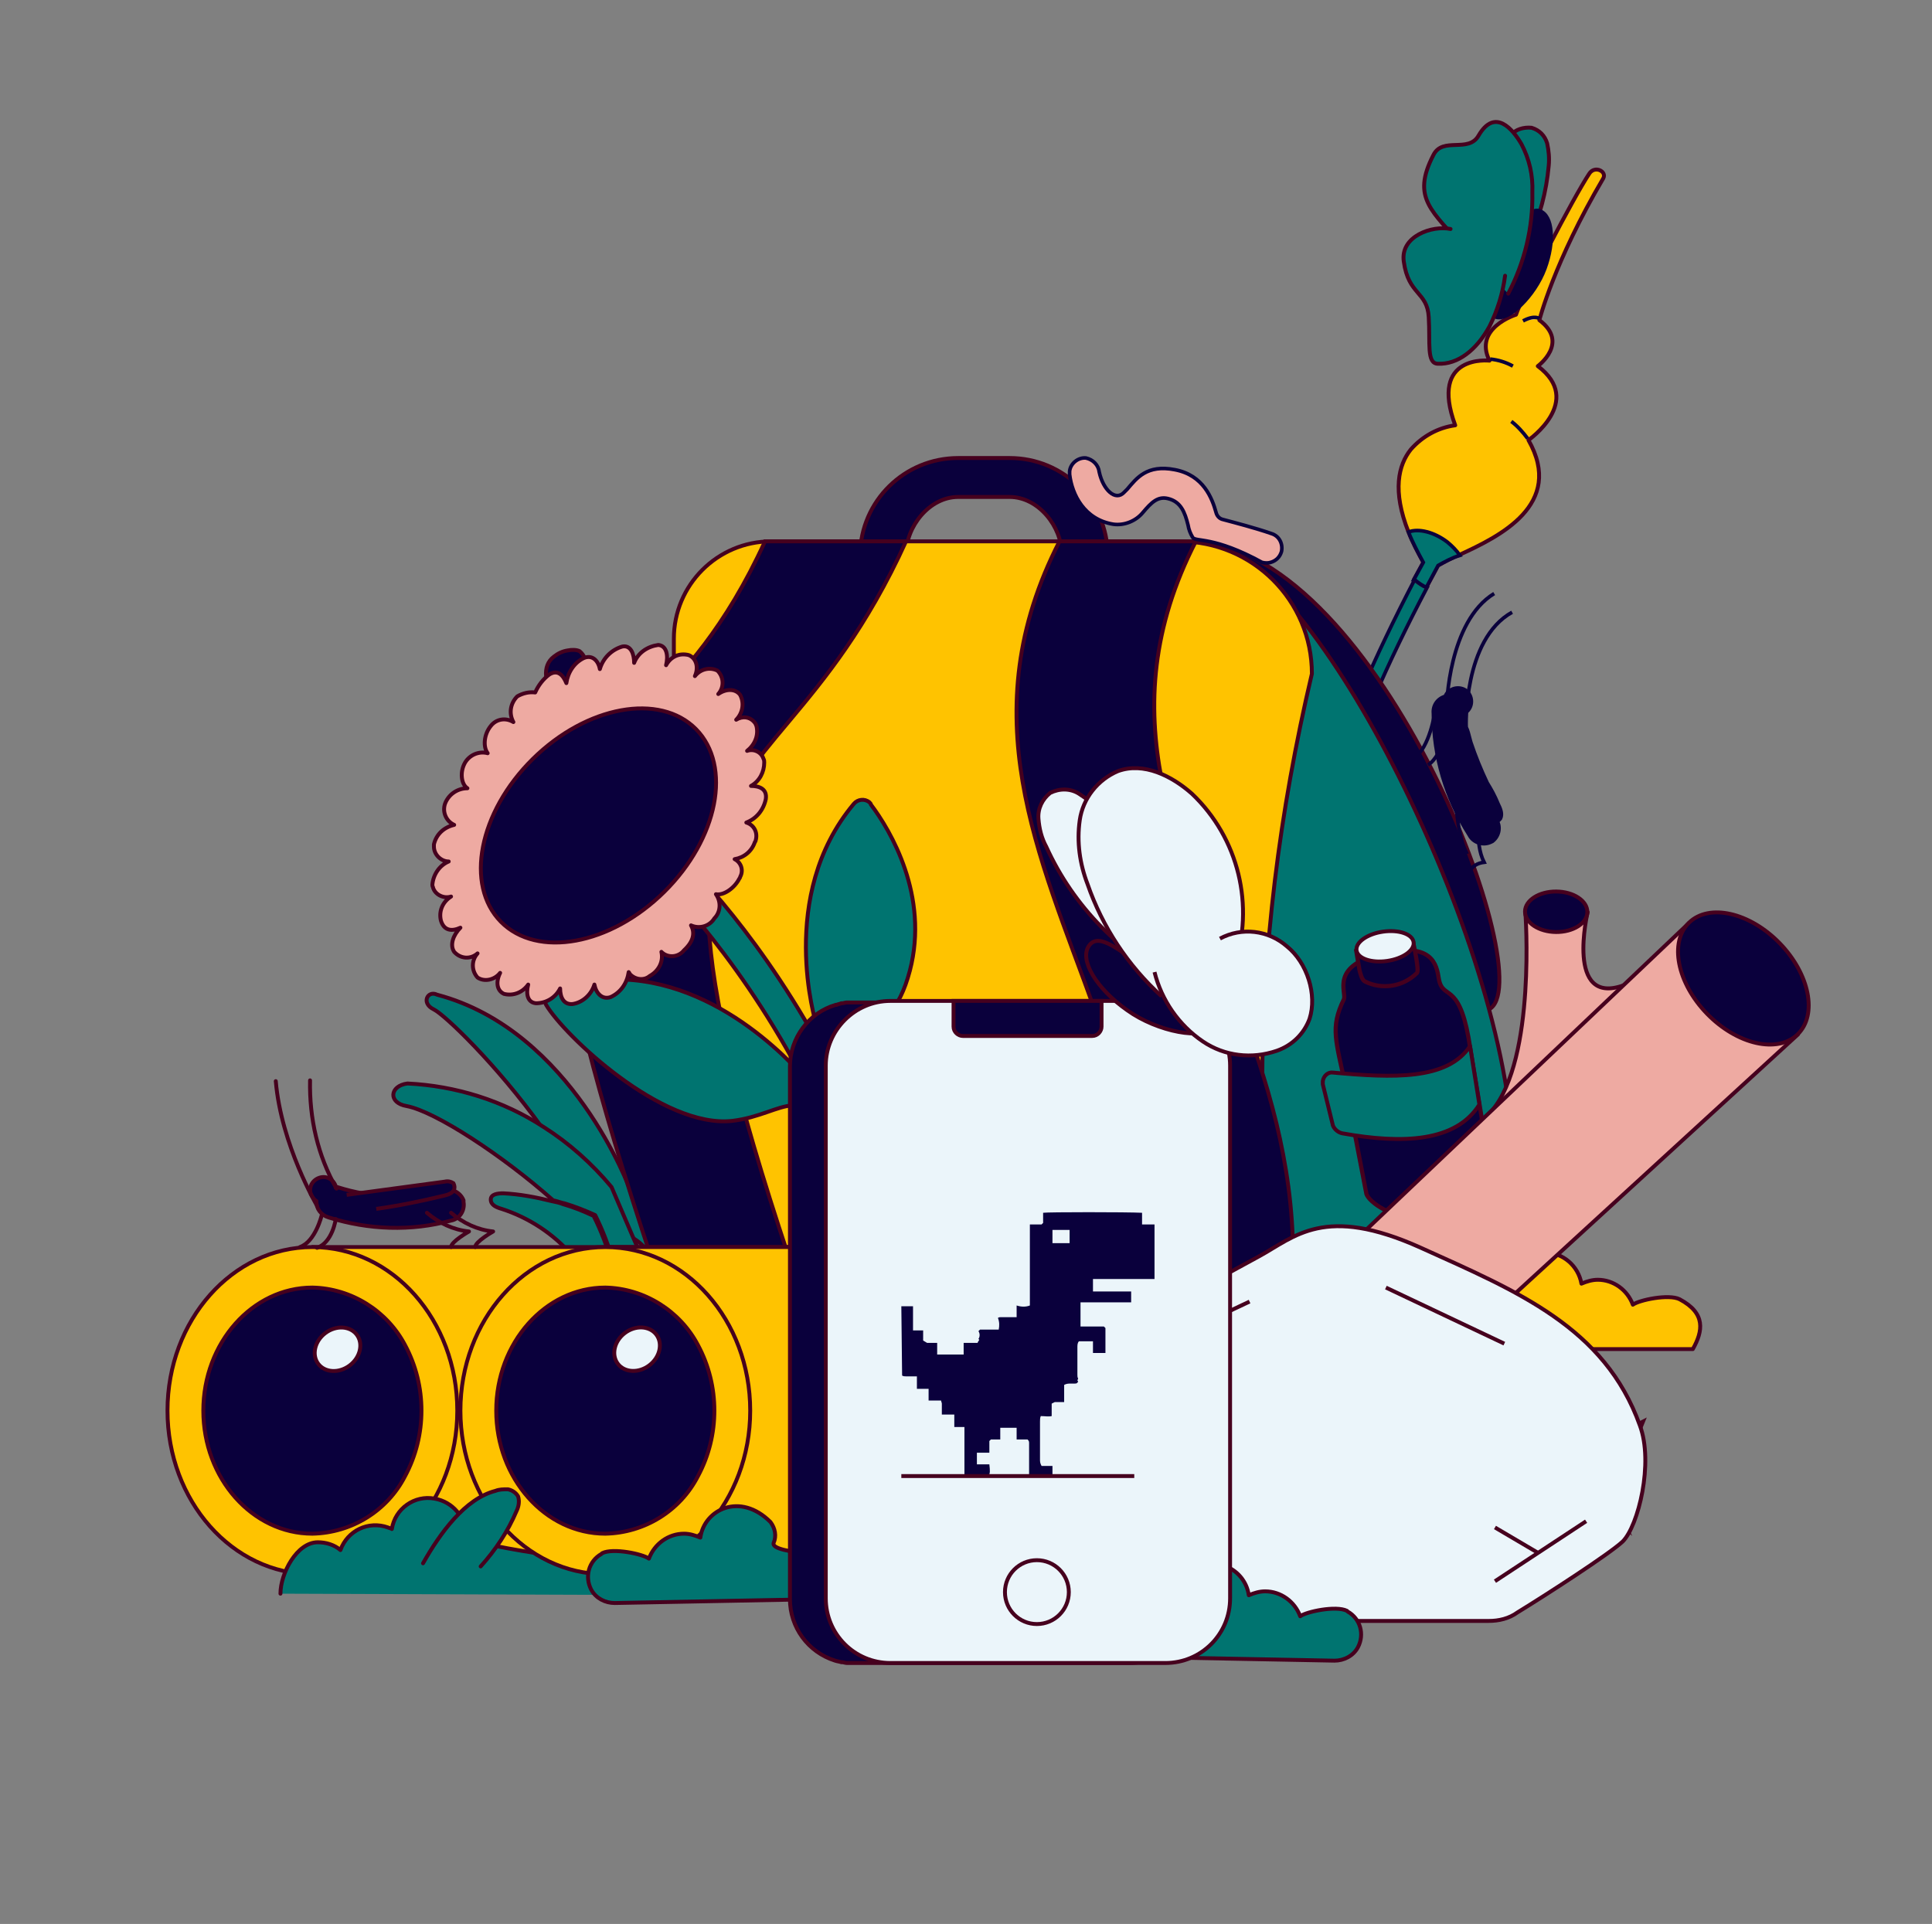 <svg width="248" height="247" viewBox="0 0 248 247" fill="none" xmlns="http://www.w3.org/2000/svg">
<rect x="0" y="0" width="248" height="247" fill="#808080" stroke="none"/>
<g clip-path="url(#clip0_2744_13989)">
<path d="M135 173.4C135 173.4 193.5 168.3 193.5 165.6C193.5 163 195.6 160.8 198.3 160.8C200.6 160.8 202.6 162.5 203 164.8C203.7 164.5 204.4 164.3 205.1 164.3C207.1 164.3 208.9 165.6 209.6 167.5C210.4 166.9 214.2 166.1 215.6 166.8C219 168.6 218.6 170.9 217.3 173.2H160.2" fill="#FFC300"/>
<path d="M135 173.4C135 173.4 193.5 168.3 193.5 165.6C193.5 163 195.6 160.8 198.3 160.8C200.6 160.8 202.6 162.5 203 164.8C203.7 164.5 204.4 164.3 205.1 164.3C207.1 164.3 208.9 165.6 209.6 167.5C210.4 166.9 214.2 166.1 215.6 166.8C219 168.6 218.6 170.9 217.3 173.2H160.2" stroke="#46001E" stroke-width="0.5" stroke-linecap="round" stroke-linejoin="round"/>
<path d="M55.699 129.6C57.099 130.3 63.699 136.6 69.599 144.8C72.899 146.9 75.799 149.4 78.299 152.5L80.999 158.8C82.099 159.4 83.099 160.3 83.599 161.5C83.799 162.5 83.799 163.6 83.499 164.5L83.799 165.2L82.999 166C82.099 166.9 80.699 168.4 79.599 169.5C79.599 169.3 79.599 169.2 79.599 169C79.399 164.5 78.199 160.1 76.199 156.1C74.899 155.5 73.699 155 72.299 154.6C71.799 154.4 71.299 154.3 70.799 154.2C68.799 153.7 66.699 153.3 64.599 153.2C63.899 153.2 62.999 153.3 62.999 154C62.999 154.7 63.699 155 64.399 155.2C71.499 157.5 76.799 163.5 78.099 170.9C78.099 171 78.099 171 78.099 171.1C78.099 171.4 78.199 171.6 78.199 171.9C78.199 171.9 79.199 171.1 79.899 170.6C81.699 171.7 89.999 158.4 89.499 158.3C88.999 158.1 80.899 152.8 80.899 152.8C80.899 152.8 73.499 132.3 56.099 127.7C54.899 127.1 53.999 128.8 55.699 129.6Z" fill="#007470" stroke="#46001E" stroke-width="0.5" stroke-linecap="round" stroke-linejoin="round"/>
<path d="M52.201 142C55.901 142.7 64.601 148.4 71.001 154.1C71.501 154.2 72.001 154.4 72.501 154.5C73.801 154.9 75.101 155.4 76.401 156C78.401 160 79.601 164.4 79.801 168.9C79.801 169.1 79.801 169.2 79.801 169.4C80.901 168.2 82.401 166.8 83.201 165.9L84.001 165.1L83.701 164.4L81.201 158.7L78.501 152.4C76.001 149.4 73.101 146.8 69.801 144.7C64.601 141.3 58.501 139.4 52.301 139.1C50.001 139.4 49.801 141.6 52.201 142Z" fill="#007470" stroke="#46001E" stroke-width="0.5" stroke-linecap="round" stroke-linejoin="round"/>
<path d="M145.799 184.3C135.399 190.9 133.199 192.3 133.199 192.3L132.199 190.7C132.199 190.7 134.299 189.3 144.699 182.8C162.699 169.6 163.899 149.3 164.999 131.5C165.099 130.1 165.199 128.7 165.299 127.4C166.499 109.4 170.999 94.8 181.599 74.4C181.699 74.5 181.799 74.6 181.899 74.6C182.299 74.9 182.699 75.2 183.199 75.4C172.699 95.4 168.299 109.8 167.199 127.5C167.099 128.8 166.999 130.2 166.899 131.6C165.799 149.8 164.499 170.6 145.799 184.3Z" fill="#007470" stroke="#0A003C" stroke-width="0.463" stroke-miterlimit="10"/>
<path d="M187.399 71.201C186.399 71.601 185.499 72.101 184.599 72.601C184.099 73.501 183.599 74.501 183.099 75.401C182.599 75.201 182.199 74.901 181.799 74.601C181.699 74.501 181.599 74.401 181.499 74.401C181.899 73.701 182.299 72.901 182.699 72.201C181.999 70.901 181.299 69.601 180.799 68.301C178.699 63.001 179.499 59.701 181.099 57.701C182.599 56.001 184.599 54.901 186.799 54.601C183.399 45.401 191.199 46.301 191.199 46.301C189.099 42.101 194.599 40.401 194.599 40.401C195.399 38.001 201.999 25.301 203.999 22.301C204.699 21.201 206.299 22.001 205.799 22.901C199.499 33.601 197.599 41.101 197.599 41.101C201.499 44.001 197.399 47.001 197.399 47.001C203.399 51.501 196.199 56.501 196.199 56.501C200.899 64.801 192.399 68.901 187.399 71.201Z" fill="#FFC300" stroke="#46001E" stroke-width="0.5" stroke-linecap="round" stroke-linejoin="round"/>
<path d="M196.1 56.301C195.5 55.501 194.8 54.701 194 54.101Z" fill="#EBF5FA"/>
<path d="M196.1 56.301C195.5 55.501 194.8 54.701 194 54.101" stroke="#0A003C" stroke-width="0.463" stroke-miterlimit="10"/>
<path d="M191.299 46.101C192.299 46.201 193.299 46.501 194.199 47.001Z" fill="#EBF5FA"/>
<path d="M191.299 46.101C192.299 46.201 193.299 46.501 194.199 47.001" stroke="#0A003C" stroke-width="0.463" stroke-miterlimit="10"/>
<path d="M184.599 72.6C184.099 73.5 183.599 74.5 183.099 75.4C182.599 75.2 182.199 74.9 181.799 74.6C181.699 74.5 181.599 74.4 181.499 74.4C181.899 73.7 182.299 72.9 182.699 72.2C181.999 70.9 181.299 69.6 180.799 68.3C182.099 67.8 184.099 68.3 185.799 69.6C186.399 70.1 186.999 70.7 187.399 71.3C186.399 71.6 185.499 72.1 184.599 72.6Z" fill="#007470" stroke="#0A003C" stroke-width="0.463" stroke-miterlimit="10"/>
<path d="M197.6 40.9C197.6 40.9 197 40.4 195.5 41.2Z" fill="#EBF5FA"/>
<path d="M197.6 40.9C197.6 40.9 197 40.4 195.5 41.2" stroke="#0A003C" stroke-width="0.463" stroke-miterlimit="10"/>
<path d="M190.799 38.8C195.399 34.1 198.199 27.9 198.799 21.3C198.899 20.3 198.799 19.3 198.599 18.4C198.299 17.4 197.599 16.7 196.599 16.4C195.599 16.3 194.499 16.6 193.899 17.4C193.299 18.2 192.699 19.1 192.399 20L187.699 31.1" fill="#007470"/>
<path d="M190.799 38.8C195.399 34.1 198.199 27.9 198.799 21.3C198.899 20.3 198.799 19.3 198.599 18.4C198.299 17.4 197.599 16.7 196.599 16.4C195.599 16.3 194.499 16.6 193.899 17.4C193.299 18.2 192.699 19.1 192.399 20L187.699 31.1" stroke="#46001E" stroke-width="0.5" stroke-linecap="round" stroke-linejoin="round"/>
<path d="M198.298 34.5C196.998 38 193.598 41.3 191.998 40.7C190.398 40.1 192.798 36.3 194.098 32.8C195.398 29.3 196.098 26.5 197.698 27.1C199.298 27.7 199.598 31 198.298 34.5Z" fill="#0A003C" stroke="#0A003C" stroke-width="0.463" stroke-miterlimit="10"/>
<path d="M193.599 37.7C195.699 33.7 196.799 29.2 196.699 24.7C196.799 22.5 196.299 20.4 195.299 18.5C194.199 16.6 191.899 13.8 189.799 17.4C188.499 19.7 185.199 17.5 183.999 19.9C181.099 25.5 183.899 27.1 187.999 31.9" fill="#007470"/>
<path d="M193.599 37.7C195.699 33.7 196.799 29.2 196.699 24.7C196.799 22.5 196.299 20.4 195.299 18.5C194.199 16.6 191.899 13.8 189.799 17.4C188.499 19.7 185.199 17.5 183.999 19.9C181.099 25.5 183.899 27.1 187.999 31.9" stroke="#46001E" stroke-width="0.5" stroke-linecap="round" stroke-linejoin="round"/>
<path d="M186.199 29.4C183.899 28.9 179.699 30.3 180.199 33.6C180.799 37.9 183.199 37.4 183.399 40.7C183.599 44.1 183.099 46.7 184.599 46.7C187.099 46.8 189.499 45 191.199 41.9C192.199 39.9 192.899 37.7 193.199 35.4" fill="#007470"/>
<path d="M186.199 29.4C183.899 28.9 179.699 30.3 180.199 33.6C180.799 37.9 183.199 37.4 183.399 40.7C183.599 44.1 183.099 46.7 184.599 46.7C187.099 46.8 189.499 45 191.199 41.9C192.199 39.9 192.899 37.7 193.199 35.4" stroke="#46001E" stroke-width="0.5" stroke-linecap="round" stroke-linejoin="round"/>
<path d="M153.5 69.5C177.2 70.9 198.1 126.3 191.1 129.6C191 156.7 198.8 201.5 162 201.5C125.2 201.5 153.5 69.5 153.5 69.5Z" fill="#0A003C" stroke="#46001E" stroke-width="0.5" stroke-miterlimit="10"/>
<path d="M142.1 74.2H136.3V71.2C136.3 67.6 133.3 63.8 129.6 63.8H123C119.3 63.8 116.3 67.6 116.3 71.2V74.2H110.4V71.2C110.5 64.3 116.1 58.8 123 58.8H129.6C136.5 58.8 142.1 64.3 142.2 71.2L142.1 74.2Z" fill="#0A003C" stroke="#46001E" stroke-width="0.5" stroke-miterlimit="10"/>
<path d="M155.8 70.3C169.6 73.4 194.4 122.9 194.2 149.5C194 176.6 195.8 203 159 203C122.2 203 155.8 70.3 155.8 70.3Z" fill="#007470" stroke="#46001E" stroke-width="0.5" stroke-linecap="round" stroke-linejoin="round"/>
<path d="M97.7 202.9H156.3C163 202.9 168.4 197.5 168.4 190.8C159.8 156.9 160 122.1 168.4 86.5C168.4 77.1 160.8 69.5 151.4 69.5H99C92.1 69.5 86.5 75.1 86.5 82V191.7C86.5 197.9 91.5 202.9 97.7 202.9Z" fill="#FFC300" stroke="#46001E" stroke-width="0.5" stroke-linecap="round" stroke-linejoin="round"/>
<path d="M136.001 202.9H153.501C190.701 138.6 130.701 114 153.501 69.5H136.001C113.201 114 170.701 140.5 136.001 202.9Z" fill="#0A003C" stroke="#46001E" stroke-width="0.5" stroke-miterlimit="10"/>
<path d="M98.201 202.9H116.301C71.101 84.7 96.001 114 116.301 69.5H98.201C77.801 114 51.001 74.5 98.201 202.9Z" fill="#0A003C" stroke="#46001E" stroke-width="0.5" stroke-miterlimit="10"/>
<path d="M193.001 150.5C193.201 151.3 192.701 152 191.901 152.2C190.301 156.1 182.201 157.6 177.901 155.4C175.701 154.3 175.401 153.3 175.401 153.3L172.801 139.8C171.501 133.6 170.701 132 172.501 128.3C172.901 127.4 170.701 124.1 177.101 122.5C183.901 120.8 184.401 123.8 184.701 125.7C185.201 128.4 187.201 126 188.501 133.2L191.201 149.6C192.001 149.3 192.801 149.8 193.001 150.5Z" fill="#0A003C" stroke="#46001E" stroke-width="0.534" stroke-miterlimit="10"/>
<path d="M175.2 126C177.4 127.1 180.1 126.7 181.9 124.9C182.2 124.5 181.4 121 181.4 121L174.1 122.1L174.5 124.5C174.6 124.9 174.8 125.8 175.2 126Z" fill="#0A003C" stroke="#46001E" stroke-width="0.534" stroke-miterlimit="10"/>
<path d="M178.065 123.368C180.087 123.076 181.605 121.997 181.455 120.959C181.305 119.92 179.544 119.315 177.521 119.608C175.499 119.9 173.981 120.979 174.131 122.017C174.281 123.056 176.042 123.661 178.065 123.368Z" fill="#EBF5FA" stroke="#46001E" stroke-width="0.5" stroke-miterlimit="10"/>
<path d="M40.1 160.1H110.5C110.5 160.1 123.3 160.1 123.3 171.3H126.8C129.7 170 133 170 135.9 171.4L137.5 170.2C138 169.9 138.6 171.1 138.6 171.6L126.3 200L40.1 202.1V160.1Z" fill="#FFC300" stroke="#46001E" stroke-width="0.5" stroke-linecap="round" stroke-linejoin="round"/>
<path d="M40.1 202.1C50.373 202.1 58.7 192.698 58.7 181.1C58.7 169.502 50.373 160.1 40.1 160.1C29.828 160.1 21.5 169.502 21.5 181.1C21.5 192.698 29.828 202.1 40.1 202.1Z" fill="#FFC300" stroke="#46001E" stroke-width="0.5" stroke-linecap="round" stroke-linejoin="round"/>
<path d="M54.1 181.1C54.1 184 53.4 186.9 52 189.5C49.7 194 45.1 196.8 40.1 196.9C32.4 196.9 26.1 189.8 26.1 181.1C26.1 172.4 32.4 165.3 40.1 165.3C45.1 165.4 49.7 168.3 52 172.7C53.4 175.3 54.1 178.2 54.1 181.1Z" fill="#0A003C" stroke="#46001E" stroke-width="0.5" stroke-miterlimit="10"/>
<path d="M72.101 88.5C71.101 88.5 70.301 87.8 70.101 86.8C70.001 85.8 70.301 84.9 71.101 84.3C71.601 83.9 72.201 83.6 72.901 83.5C73.401 83.4 74.001 83.4 74.401 83.6C75.001 84.1 75.301 84.8 75.101 85.6C74.801 87 73.601 88.2 72.101 88.5Z" fill="#0A003C" stroke="#46001E" stroke-width="0.5" stroke-miterlimit="10"/>
<path d="M116.799 124.6C113.999 135.3 107.699 130.2 105.999 135.7C110.799 144.9 114.399 154.6 116.799 164.7C116.999 165.6 116.599 166.4 115.799 166.8C115.699 166.9 115.499 166.9 115.299 167C114.299 167.2 113.199 166.6 112.999 165.5C111.699 159.7 109.899 154 107.599 148.4C103.299 137.9 100.899 143.1 93.999 143.9C84.999 144.9 72.399 132.9 70.099 129C69.799 128.4 69.899 127.7 70.499 127.4C70.599 127.4 70.599 127.3 70.699 127.3C85.499 121.7 97.899 132.5 102.599 137.6C93.999 121.5 84.199 112.3 83.999 112.1C83.199 111.4 83.199 110.1 83.899 109.4C84.599 108.6 85.899 108.6 86.599 109.3C87.199 109.8 96.399 118.4 104.899 133.7C104.799 132.5 104.799 131.6 104.799 131.6C104.699 131.2 99.699 115 109.599 103.2C110.099 102.6 110.999 102.5 111.599 103C111.699 103.1 111.799 103.2 111.799 103.3C114.299 106.6 119.299 115 116.799 124.6Z" fill="#007470" stroke="#46001E" stroke-width="0.5" stroke-miterlimit="10"/>
<path d="M95 89.2C95.6 90.3 95.3 91.6 94.5 92.4C95.3 91.9 96.3 92 96.9 92.8C97 92.9 97 93 97.1 93.2C97.4 94.4 96.9 95.6 95.9 96.4C96.7 96.1 97.7 96.5 98 97.4C98.1 97.6 98.1 97.7 98.1 97.9C98.1 99.1 97.5 100.3 96.4 100.9C97.5 100.9 98.5 101.3 98.3 102.6C98 104 97.1 105.1 95.8 105.6C96.8 105.9 97.3 106.9 97 107.9C97 108 96.9 108.1 96.9 108.1C96.5 109.3 95.5 110.1 94.3 110.3C95.1 110.7 95.5 111.7 95 112.6C95 112.7 94.9 112.8 94.9 112.8C94.3 114 92.9 115 91.9 114.8C92.6 115.8 92.5 117.1 91.7 117.9C91.1 118.9 89.8 119.3 88.7 118.8C89.2 119.7 89.1 120.8 87.8 122C87.1 122.9 85.8 123 85 122.3C85 122.3 85 122.3 84.9 122.2C85.2 123.5 84.5 124.7 83.4 125.3C82.7 125.9 81.6 125.8 80.9 125.1C80.8 125 80.8 124.9 80.7 124.8C80.5 126.2 79.7 127.4 78.4 128C77.3 128.4 76.5 127.5 76.3 126.4C75.9 127.7 74.8 128.7 73.5 128.9C72.4 129 71.9 128.1 71.9 126.9C71.3 128.1 70.1 128.8 68.8 128.8C67.7 128.7 67.5 127.6 67.8 126.4C67.1 127.4 65.9 127.9 64.7 127.6C63.8 127.2 63.6 126.1 64.2 124.9C63.5 125.8 62.2 126.1 61.3 125.5C60.5 124.6 60.5 123.3 61.3 122.4C60.4 123.2 59.1 123.1 58.3 122.2C57.7 121.3 58.2 120 59.1 119.1C58 119.6 57 119.5 56.6 118.2C56.3 117 56.8 115.8 57.9 115.1C57 115.4 55.9 114.9 55.6 114C55.6 113.9 55.5 113.8 55.5 113.6C55.6 112.3 56.4 111.1 57.6 110.6C56.6 110.6 55.7 109.7 55.7 108.7C55.7 108.6 55.7 108.5 55.7 108.4C56 107.1 57 106.2 58.3 105.9C57.2 105.4 56.7 104.1 57.2 103C57.7 101.9 58.8 101.2 60 101.2C59.2 100.7 59 99.1 59.7 97.9C60.3 96.9 61.5 96.4 62.6 96.7C62 95.9 62.1 94.3 63 93.2C63.7 92.3 64.9 92.1 65.9 92.7C65.3 91.6 65.5 90.3 66.4 89.4C67.1 89 67.9 88.8 68.7 88.9C69.1 88 69.7 87.2 70.5 86.6C71.6 85.9 72.3 86.7 72.7 87.7C72.9 86.3 73.7 85.1 74.9 84.5C76 84 76.8 84.8 77 85.9C77.4 84.5 78.5 83.4 79.9 83C81 82.8 81.4 84 81.4 85.1C81.9 83.8 83.1 83 84.5 82.8C85.6 82.9 85.8 84.2 85.5 85.4C86.1 84.3 87.2 83.8 88.4 84.1C89.4 84.5 89.7 85.7 89.2 86.8C89.9 85.9 91.1 85.6 92.1 86.1C92.9 86.9 93 88.2 92.2 89.1C93.2 88.4 94.4 88.4 95 89.2Z" fill="#EEAAA2" stroke="#46001E" stroke-width="0.5" stroke-linecap="round" stroke-linejoin="round"/>
<path d="M85.253 114.512C92.168 107.681 93.998 98.322 89.341 93.607C84.684 88.893 75.303 90.608 68.388 97.438C61.473 104.269 59.642 113.628 64.3 118.342C68.957 123.057 78.338 121.342 85.253 114.512Z" fill="#0A003C" stroke="#46001E" stroke-width="0.5" stroke-miterlimit="10"/>
<path d="M163.101 72.2C163.801 72 164.301 71.501 164.501 70.8C164.701 69.8 164.201 68.8 163.201 68.501C161.201 67.8 158.501 67.1 157.001 66.7C156.501 66.6 156.201 66.201 156.101 65.8C155.601 64.001 154.501 61 150.801 60.3C147.201 59.6 145.901 61.4 144.701 62.8C144.601 62.9 144.401 63.1 144.301 63.2C143.201 64.4 141.601 62.9 141.101 60.6C141.001 59.7 140.301 59 139.401 58.8C138.401 58.7 137.401 59.501 137.301 60.501C137.301 60.6 137.301 60.8 137.301 60.901C137.601 63.501 139.201 66.701 142.901 67.3C144.301 67.501 145.801 66.9 146.701 65.8C147.801 64.501 148.601 63.7 149.901 64.001C151.601 64.4 152.101 65.8 152.501 67.4C152.601 68.001 152.801 68.501 153.101 69.001C153.501 69.6 155.801 68.8 162.001 72.2C162.401 72.3 162.801 72.3 163.101 72.2Z" fill="#EEAAA2" stroke="#0A003C" stroke-width="0.463" stroke-miterlimit="10"/>
<path d="M195.801 117.1C195.801 117.1 197.201 135.9 191.501 142.6C185.801 149.3 195.201 148.7 195.701 148.6C196.201 148.5 208.401 126.5 208.401 126.5C200.901 129.2 203.801 117.1 203.801 117.1" fill="#EEAAA2"/>
<path d="M195.801 117.1C195.801 117.1 197.201 135.9 191.501 142.6C185.801 149.3 195.201 148.7 195.701 148.6C196.201 148.5 208.401 126.5 208.401 126.5C200.901 129.2 203.801 117.1 203.801 117.1" stroke="#46001E" stroke-width="0.5" stroke-linecap="round" stroke-linejoin="round"/>
<path d="M216.8 118.5L127.9 203L122.4 211.3L161.1 203.4L180.6 178.8L230.8 132.8" fill="#EEAAA2"/>
<path d="M216.8 118.5L127.9 203L122.4 211.3L161.1 203.4L180.6 178.8L230.8 132.8" stroke="#46001E" stroke-width="0.5" stroke-linecap="round" stroke-linejoin="round"/>
<path d="M230.757 132.789C233.331 130.287 232.296 125.048 228.446 121.088C224.596 117.128 219.389 115.947 216.815 118.449C214.241 120.952 215.275 126.191 219.125 130.15C222.975 134.11 228.183 135.292 230.757 132.789Z" fill="#0A003C" stroke="#46001E" stroke-width="0.5" stroke-miterlimit="10"/>
<path d="M203.758 117.09C203.77 115.654 201.99 114.474 199.781 114.455C197.572 114.435 195.77 115.583 195.758 117.019C195.745 118.455 197.525 119.635 199.734 119.655C201.944 119.674 203.745 118.526 203.758 117.09Z" fill="#0A003C" stroke="#46001E" stroke-width="0.5" stroke-miterlimit="10"/>
<path d="M36 204.6C36 202 38.1 198 40.8 198C41.8 198 42.9 198.3 43.7 199C44.6 196.5 47.3 195.2 49.8 196.1C50 196.2 50.2 196.2 50.3 196.3C50.7 193.7 53.2 191.9 55.8 192.4C58.1 192.8 59.8 194.8 59.8 197.1C59.8 199.7 118.3 204.9 118.3 204.9" fill="#007470"/>
<path d="M36 204.6C36 202 38.1 198 40.8 198C41.8 198 42.9 198.3 43.7 199C44.6 196.5 47.3 195.2 49.8 196.1C50 196.2 50.2 196.2 50.3 196.3C50.7 193.7 53.2 191.9 55.8 192.4C58.1 192.8 59.8 194.8 59.8 197.1C59.8 199.7 118.3 204.9 118.3 204.9" stroke="#46001E" stroke-width="0.5" stroke-linecap="round" stroke-linejoin="round"/>
<path d="M208.601 195.6C208.601 195.8 208.601 195.9 208.701 196.1C207.501 195 205.901 193.7 205.001 192.9C204.801 192.4 204.601 191.9 204.401 191.4C204.001 190.4 203.901 189.4 204.001 188.4C204.401 187.2 205.301 186.2 206.401 185.5C207.201 184.9 208.001 184.4 208.601 184C209.401 183.5 210.101 182.9 210.901 182.5C209.201 186.6 208.401 191 208.601 195.6Z" fill="#EBF5FA" stroke="#46001E" stroke-width="0.5" stroke-miterlimit="10"/>
<path d="M77.699 160.1H148.099C148.099 160.1 160.899 160.1 160.899 171.3H164.399C167.299 170 170.599 170 173.499 171.4L175.099 170.2C175.599 169.9 176.199 171.1 176.199 171.6L163.899 200L77.699 202.1V160.1Z" fill="#FFC300" stroke="#46001E" stroke-width="0.5" stroke-linecap="round" stroke-linejoin="round"/>
<path d="M77.7 202.1C87.972 202.1 96.3 192.698 96.3 181.1C96.3 169.502 87.972 160.1 77.7 160.1C67.427 160.1 59.1 169.502 59.1 181.1C59.1 192.698 67.427 202.1 77.7 202.1Z" fill="#FFC300" stroke="#46001E" stroke-width="0.5" stroke-linecap="round" stroke-linejoin="round"/>
<path d="M91.699 181.1C91.699 184 90.999 186.9 89.599 189.5C87.299 194 82.699 196.8 77.699 196.9C69.999 196.9 63.699 189.8 63.699 181.1C63.699 172.4 69.999 165.3 77.699 165.3C82.699 165.4 87.299 168.3 89.599 172.7C90.999 175.3 91.699 178.2 91.699 181.1Z" fill="#0A003C" stroke="#46001E" stroke-width="0.5" stroke-miterlimit="10"/>
<path d="M105.199 205.4C102.099 196 101.799 185.9 104.199 176.4C108.199 160.7 104.199 151.7 102.899 148.3C101.599 144.9 103.699 146.3 104.299 147.9C104.899 149.5 112.199 163.3 109.999 172.4C107.799 181.5 108.799 192.9 110.899 196.9C112.099 199.7 112.499 202.8 111.899 205.8" fill="#EBF5FA"/>
<path d="M105.199 205.4C102.099 196 101.799 185.9 104.199 176.4C108.199 160.7 104.199 151.7 102.899 148.3C101.599 144.9 103.699 146.3 104.299 147.9C104.899 149.5 112.199 163.3 109.999 172.4C107.799 181.5 108.799 192.9 110.899 196.9C112.099 199.7 112.499 202.8 111.899 205.8" stroke="#46001E" stroke-width="0.5" stroke-miterlimit="10"/>
<path d="M61.701 201.1C63.601 199 65.201 196.6 66.301 194C66.601 193.4 66.701 192.7 66.501 192.1C66.201 191.6 65.701 191.3 65.201 191.2C64.601 191.2 64.101 191.2 63.601 191.4C59.701 192.4 56.501 196.8 54.301 200.7" fill="#007470"/>
<path d="M61.701 201.1C63.601 199 65.201 196.6 66.301 194C66.601 193.4 66.701 192.7 66.501 192.1C66.201 191.6 65.701 191.3 65.201 191.2C64.601 191.2 64.101 191.2 63.601 191.4C59.701 192.4 56.501 196.8 54.301 200.7" stroke="#46001E" stroke-width="0.5" stroke-linecap="round" stroke-linejoin="round"/>
<path d="M191.099 208.1H130.199C130.199 208.1 119.699 207.3 116.699 199.8C113.699 192.3 116.199 187.1 122.099 183.5C127.999 179.9 151.799 166.6 161.599 161.3C166.199 158.8 169.999 154.6 182.399 160.2C194.799 165.8 205.999 170.4 210.499 183C212.299 187.8 210.299 195.9 208.299 197.9C206.599 199.5 198.399 204.8 194.799 207C193.699 207.8 192.399 208.1 191.099 208.1Z" fill="#EBF5FA" stroke="#46001E" stroke-width="0.5" stroke-miterlimit="10"/>
<path d="M108.9 201.1C110 193.9 111.2 186.6 114.2 180C117 173.9 121.7 168.4 127.8 165.8C128.1 165.7 128.3 165.8 128.4 166.1C128.5 166.3 128.4 166.4 128.3 166.6C119.9 178.3 116.1 192.7 117.7 207" fill="#EBF5FA"/>
<path d="M108.9 201.1C110 193.9 111.2 186.6 114.2 180C117 173.9 121.7 168.4 127.8 165.8C128.1 165.7 128.3 165.8 128.4 166.1C128.5 166.3 128.4 166.4 128.3 166.6C119.9 178.3 116.1 192.7 117.7 207" stroke="#46001E" stroke-width="0.5" stroke-miterlimit="10"/>
<path d="M114 202.5C115.4 200.1 117.3 197.9 119.4 196.1C119.9 195.6 120.5 195.3 121.2 195.3C121.7 195.4 122.2 195.8 122.4 196.3C122.6 196.8 122.7 197.4 122.7 197.9C122.9 201.9 119.6 206.3 116.5 209.5" fill="#EBF5FA"/>
<path d="M114 202.5C115.4 200.1 117.3 197.9 119.4 196.1C119.9 195.6 120.5 195.3 121.2 195.3C121.7 195.4 122.2 195.8 122.4 196.3C122.6 196.8 122.7 197.4 122.7 197.9C122.9 201.9 119.6 206.3 116.5 209.5" stroke="#46001E" stroke-width="0.5" stroke-miterlimit="10"/>
<path d="M104.1 207.9C102.7 205.8 102.5 203.3 103.3 200.9C104.2 198.6 105.5 196.5 107.3 194.8C108.2 193.8 109.4 192.8 110.8 193.1C111.9 193.5 112.8 194.4 113.2 195.6C114.9 199.8 115 204.6 113.4 208.8" fill="#EBF5FA"/>
<path d="M104.1 207.9C102.7 205.8 102.5 203.3 103.3 200.9C104.2 198.6 105.5 196.5 107.3 194.8C108.2 193.8 109.4 192.8 110.8 193.1C111.9 193.5 112.8 194.4 113.2 195.6C114.9 199.8 115 204.6 113.4 208.8" stroke="#46001E" stroke-width="0.5" stroke-miterlimit="10"/>
<path d="M177.9 165.3L193.1 172.5" stroke="#46001E" stroke-width="0.5" stroke-miterlimit="10"/>
<path d="M203.6 195.3L191.9 203" stroke="#46001E" stroke-width="0.5" stroke-miterlimit="10"/>
<path d="M191.9 196.1L197.5 199.4" stroke="#46001E" stroke-width="0.5" stroke-miterlimit="10"/>
<path d="M160.4 167.1L137.5 177.9" stroke="#46001E" stroke-width="0.5" stroke-miterlimit="10"/>
<path d="M40.6 154.2C40.6 155.2 41.2 156 42.2 156.3C47.3 157.9 52.8 158.1 57.9 156.7C59 156.5 59.7 155.4 59.5 154.3C59.5 154.2 59.5 154.2 59.5 154.1C59.1 153.1 58 152.5 56.9 152.8C52.4 154 47.7 153.8 43.3 152.4C43.2 152.4 43.2 152.4 43.1 152.4V152.3C42.8 151.4 41.9 150.9 41 151.2C40.1 151.5 39.6 152.4 39.9 153.3C40.1 153.7 40.3 154 40.6 154.2Z" fill="#0A003C" stroke="#46001E" stroke-width="0.5" stroke-miterlimit="10"/>
<path d="M43.199 152.6C40.799 148.4 39.699 143.6 39.799 138.7" stroke="#46001E" stroke-width="0.5" stroke-miterlimit="10" stroke-linecap="round"/>
<path d="M40.7 154.8C40.7 154.8 36.1 147 35.4 138.8" stroke="#46001E" stroke-width="0.5" stroke-miterlimit="10" stroke-linecap="round"/>
<path d="M57.9 155.7C59.4 157 61.3 157.9 63.3 158.1C63.3 158.1 61 159.4 61 160.1" stroke="#46001E" stroke-width="0.5" stroke-linecap="round" stroke-linejoin="round"/>
<path d="M54.801 155.7C56.301 157 58.201 157.9 60.201 158.1C60.201 158.1 57.901 159.4 57.901 160.1" stroke="#46001E" stroke-width="0.5" stroke-linecap="round" stroke-linejoin="round"/>
<path d="M43.099 156.5C43.099 156.5 42.699 159.5 40.699 160.2" stroke="#46001E" stroke-width="0.5" stroke-linecap="round" stroke-linejoin="round"/>
<path d="M41.3 156C41.3 156 40.5 159.4 38.5 160.1" stroke="#46001E" stroke-width="0.5" stroke-linecap="round" stroke-linejoin="round"/>
<path d="M44.5 153.4L57.1 151.7C57.5 151.6 57.9 151.7 58.2 151.9C58.4 152.3 58.4 152.7 58.1 153C57.8 153.3 57.4 153.4 57 153.5C54.1 154.2 51.2 154.8 48.3 155.2" fill="#0A003C"/>
<path d="M44.5 153.4L57.1 151.7C57.5 151.6 57.9 151.7 58.2 151.9C58.4 152.3 58.4 152.7 58.1 153C57.8 153.3 57.4 153.4 57 153.5C54.1 154.2 51.2 154.8 48.3 155.2" stroke="#46001E" stroke-width="0.5" stroke-miterlimit="10"/>
<path d="M185.499 89.4C184.499 89.7 183.899 90.6 183.999 91.6C183.999 97.1 185.599 102.5 188.599 107.2C189.099 108.2 190.399 108.6 191.399 108.1C191.499 108.1 191.499 108 191.599 108C192.499 107.3 192.699 106 191.999 105.1C189.399 101.1 188.099 96.4 187.999 91.7C187.999 91.6 187.999 91.6 187.999 91.5H188.099C188.899 91 189.099 89.9 188.599 89.1C188.099 88.3 186.999 88.1 186.199 88.6C185.899 88.7 185.699 89 185.499 89.4Z" fill="#0A003C" stroke="#0A003C" stroke-width="0.463" stroke-miterlimit="10"/>
<path d="M185.699 90.7C185.699 90.7 185.899 79.8 191.799 76.2" stroke="#0A003C" stroke-width="0.463" stroke-miterlimit="10"/>
<path d="M188.2 93.301C188.2 93.301 187.8 82.101 194.1 78.601" stroke="#0A003C" stroke-width="0.463" stroke-miterlimit="10"/>
<path d="M186.8 101.601C186.8 101.601 186.9 106.801 188.2 109.401C187.2 109.601 186.4 110.301 186.1 111.301" stroke="#0A003C" stroke-width="0.463" stroke-miterlimit="10"/>
<path d="M190 104.2C190 104.2 189.2 108.1 190.5 110.7C189.7 110.8 188.9 111.2 188.6 112" stroke="#0A003C" stroke-width="0.463" stroke-miterlimit="10"/>
<path d="M184.2 91.4C184.2 91.4 183.5 96.1 181.5 97.3" stroke="#0A003C" stroke-width="0.463" stroke-miterlimit="10"/>
<path d="M186.001 92.3C186.001 92.3 185.301 97 183.301 98.2" stroke="#0A003C" stroke-width="0.463" stroke-miterlimit="10"/>
<path d="M192.3 103.2C192.6 103.8 192.9 104.5 192.6 105.1C192.2 105.6 191.6 105.7 191 105.5C190.5 105.3 190 104.9 189.7 104.4C187.8 102 186.6 99.1 186.3 96.1C186.2 95.4 186.2 94.701 186.4 94.1C186.6 93.6 187.3 92.6 187.9 93.001C188.4 93.3 188.6 94.701 188.8 95.3C189.4 97.1 190.1 98.8 190.9 100.5C191.4 101.3 191.9 102.2 192.3 103.2Z" fill="#0A003C" stroke="#0A003C" stroke-width="0.463" stroke-miterlimit="10"/>
<path d="M83.348 175.284C84.712 174.25 85.115 172.484 84.248 171.339C83.381 170.195 81.572 170.105 80.207 171.139C78.843 172.173 78.439 173.939 79.307 175.084C80.174 176.228 81.983 176.318 83.348 175.284Z" fill="#EBF5FA" stroke="#46001E" stroke-width="0.5" stroke-miterlimit="10"/>
<path d="M44.896 175.294C46.26 174.26 46.662 172.494 45.794 171.349C44.927 170.205 43.117 170.116 41.753 171.151C40.389 172.186 39.987 173.952 40.854 175.096C41.722 176.24 43.532 176.329 44.896 175.294Z" fill="#EBF5FA" stroke="#46001E" stroke-width="0.5" stroke-miterlimit="10"/>
<path d="M114.9 207.1C114.9 207.1 151.7 208.3 150.9 205.5C150.5 204.6 150.7 203.6 151.3 202.8C155.2 198.9 159.8 201.2 160.3 204.8C161 204.5 161.7 204.3 162.4 204.3C164.4 204.3 166.2 205.6 166.9 207.5C167.7 206.9 171.5 206.1 172.9 206.8L173 206.9C174.6 207.8 175.2 209.8 174.3 211.5C173.7 212.6 172.5 213.2 171.3 213.2L113.5 212.1" fill="#007470"/>
<path d="M114.9 207.1C114.9 207.1 151.7 208.3 150.9 205.5C150.5 204.6 150.7 203.6 151.3 202.8C155.2 198.9 159.8 201.2 160.3 204.8C161 204.5 161.7 204.3 162.4 204.3C164.4 204.3 166.2 205.6 166.9 207.5C167.7 206.9 171.5 206.1 172.9 206.8L173 206.9C174.6 207.8 175.2 209.8 174.3 211.5C173.7 212.6 172.5 213.2 171.3 213.2L113.5 212.1" stroke="#46001E" stroke-width="0.5" stroke-linecap="round" stroke-linejoin="round"/>
<path d="M135.3 199.7C135.3 199.7 98.5 200.9 99.3 198.1C99.7 197.2 99.5 196.2 98.9 195.4C95 191.5 90.4 193.8 89.9 197.4C89.2 197.1 88.5 196.9 87.8 196.9C85.8 196.9 84 198.2 83.3 200.1C82.5 199.5 78.7 198.7 77.3 199.4L77.2 199.5C75.6 200.4 75 202.4 75.9 204.1C76.5 205.2 77.7 205.8 78.9 205.8L136.7 204.7" fill="#007470"/>
<path d="M135.3 199.7C135.3 199.7 98.5 200.9 99.3 198.1C99.7 197.2 99.5 196.2 98.9 195.4C95 191.5 90.4 193.8 89.9 197.4C89.2 197.1 88.5 196.9 87.8 196.9C85.8 196.9 84 198.2 83.3 200.1C82.5 199.5 78.7 198.7 77.3 199.4L77.2 199.5C75.6 200.4 75 202.4 75.9 204.1C76.5 205.2 77.7 205.8 78.9 205.8L136.7 204.7" stroke="#46001E" stroke-width="0.5" stroke-linecap="round" stroke-linejoin="round"/>
<path d="M153.3 136.8V205.2C153.3 209.8 149.6 213.5 145 213.5H109.7C109.5 213.5 109.2 213.5 109 213.5H108.7C108.5 213.5 108.3 213.4 108.1 213.4H108C107.7 213.3 107.5 213.3 107.2 213.2C103.7 212.1 101.4 208.9 101.4 205.3V136.9C101.4 133.3 103.8 130 107.3 129H107.4C107.6 128.9 107.8 128.9 108 128.8H108.1C108.3 128.8 108.5 128.7 108.7 128.7H109C109.2 128.7 109.5 128.7 109.7 128.7H145C149.5 128.5 153.3 132.3 153.3 136.8Z" fill="#0A003C" stroke="#46001E" stroke-width="0.5" stroke-miterlimit="10"/>
<path d="M114.3 128.5H149.6C154.2 128.5 157.9 132.2 157.9 136.8V205.2C157.9 209.8 154.2 213.5 149.6 213.5H114.3C109.7 213.5 106 209.8 106 205.2V136.8C106 132.3 109.7 128.5 114.3 128.5Z" fill="#EBF5FA" stroke="#46001E" stroke-width="0.5" stroke-miterlimit="10"/>
<path d="M122.5 128.5H141.4V131.8C141.4 132.4 140.9 133 140.2 133H123.6C123 133 122.4 132.5 122.4 131.8V128.5H122.5Z" fill="#0A003C" stroke="#46001E" stroke-width="0.5" stroke-miterlimit="10"/>
<path d="M133.1 208.5C135.364 208.5 137.2 206.664 137.2 204.4C137.2 202.135 135.364 200.3 133.1 200.3C130.836 200.3 129 202.135 129 204.4C129 206.664 130.836 208.5 133.1 208.5Z" fill="#EBF5FA" stroke="#46001E" stroke-width="0.5" stroke-miterlimit="10"/>
<path d="M115.699 167.7H117.199C117.199 168.7 117.199 169.8 117.199 170.8H118.499V172.1L118.999 172.4H120.299V173.9H123.699V172.4H125.499C125.499 172.3 125.499 172.3 125.599 172.2C125.599 172.1 125.699 172.1 125.699 172L125.599 171.9C125.799 171.6 125.799 171.2 125.599 170.9L125.799 170.7H128.199C128.299 170.2 128.299 169.7 128.099 169.2C128.199 169.1 128.399 169.1 128.499 169.1C128.799 169.1 129.199 169.1 129.499 169.1H130.499V167.6C131.099 167.8 131.699 167.8 132.199 167.6V157.2H133.699L133.899 157V155.7C134.399 155.6 144.699 155.6 146.599 155.7V157.2H148.199V164.2H140.299V165.8H145.199C145.199 166 145.199 166.3 145.199 166.5C145.199 166.7 145.199 167 145.199 167.2H138.699V170.3H141.699L141.899 170.5V173.7H140.299V172.2H138.499C138.299 172.4 138.299 172.7 138.299 173C138.299 174.2 138.299 175.3 138.299 176.5C138.299 176.7 138.299 176.8 138.399 177L138.299 177.2L138.399 177.4L138.199 177.6C137.699 177.7 137.099 177.5 136.599 177.8V180H135.399L134.999 180.2V181.8C134.599 181.9 134.099 181.8 133.599 181.8C133.499 182 133.499 182.3 133.499 182.5C133.499 184.2 133.499 185.8 133.499 187.5C133.499 187.8 133.599 188 133.699 188.2H135.099C135.099 188.4 135.099 188.6 135.099 188.8C135.099 189 135.099 189.2 135.099 189.4H132.099V188.9C132.099 187.7 132.099 186.5 132.099 185.3C132.099 185.1 132.099 185 131.899 184.8H130.499V183.3H128.399V184.8H127.199L126.999 185V186.5H125.399V188H126.999C127.099 188.9 127.099 189.1 126.899 189.5C125.899 189.3 124.799 189.5 123.799 189.4V183.2H122.499C122.499 182.9 122.499 182.7 122.499 182.4C122.499 182.1 122.499 181.9 122.499 181.6H120.899C120.899 181.1 120.899 180.7 120.899 180.2C120.899 180.1 120.799 179.9 120.799 179.8H119.199V178.3H117.699V176.7C117.199 176.7 116.699 176.7 116.299 176.7C116.099 176.7 115.999 176.7 115.799 176.6L115.699 167.7ZM137.299 159.6C137.299 159 137.299 158.4 137.299 157.9H135.099C135.099 158.2 135.099 158.5 135.099 158.8C135.099 159.1 135.099 159.4 135.099 159.6H137.299V159.6Z" fill="#0A003C"/>
<path d="M151.6 126.3C143.9 122.6 137.8 116.4 134.3 108.7C133.7 107.6 133.4 106.4 133.3 105.1C133.2 103.8 133.8 102.6 134.8 101.8C136 101.2 137.4 101.2 138.5 101.9C139.6 102.6 140.6 103.4 141.5 104.4L152.1 115.7" fill="#EBF5FA"/>
<path d="M151.6 126.3C143.9 122.6 137.8 116.4 134.3 108.7C133.7 107.6 133.4 106.4 133.3 105.1C133.2 103.8 133.8 102.6 134.8 101.8C136 101.2 137.4 101.2 138.5 101.9C139.6 102.6 140.6 103.4 141.5 104.4L152.1 115.7" stroke="#46001E" stroke-width="0.5" stroke-miterlimit="10"/>
<path d="M144.7 129.7C148.6 132.5 154.6 133.6 155.8 131.8C157 130 151.8 127.7 147.8 124.9C143.8 122.1 141.1 119.6 139.8 121.4C138.5 123.2 140.7 126.9 144.7 129.7Z" fill="#0A003C" stroke="#46001E" stroke-width="0.5" stroke-miterlimit="10"/>
<path d="M149.101 127.9C144.801 124 141.501 119 139.601 113.5C138.601 110.9 138.201 108.1 138.601 105.3C139.001 102.5 140.901 100.1 143.501 99C146.801 97.8 150.401 99.6 153.001 101.9C159.001 107.6 161.101 116.3 158.401 124.1" fill="#EBF5FA"/>
<path d="M149.101 127.9C144.801 124 141.501 119 139.601 113.5C138.601 110.9 138.201 108.1 138.601 105.3C139.001 102.5 140.901 100.1 143.501 99C146.801 97.8 150.401 99.6 153.001 101.9C159.001 107.6 161.101 116.3 158.401 124.1" stroke="#46001E" stroke-width="0.5" stroke-miterlimit="10"/>
<path d="M156.599 120.5C159.399 119 162.799 119.4 165.199 121.5C167.799 123.6 169.099 127.7 168.099 130.8C167.399 132.7 165.899 134.2 163.899 134.9C160.699 136 157.199 135.6 154.399 133.7C151.299 131.6 149.099 128.4 148.199 124.8" fill="#EBF5FA"/>
<path d="M156.599 120.5C159.399 119 162.799 119.4 165.199 121.5C167.799 123.6 169.099 127.7 168.099 130.8C167.399 132.7 165.899 134.2 163.899 134.9C160.699 136 157.199 135.6 154.399 133.7C151.299 131.6 149.099 128.4 148.199 124.8" stroke="#46001E" stroke-width="0.5" stroke-miterlimit="10"/>
<path d="M115.699 189.5H145.599" stroke="#46001E" stroke-width="0.5" stroke-miterlimit="10"/>
<path d="M172.301 145.5C180.101 146.9 186.901 146.6 189.901 141.8L188.701 134.3C185.801 138.7 178.801 138.4 171.101 137.7C170.501 137.6 169.901 138.1 169.801 138.8C169.801 138.9 169.801 139.1 169.801 139.2L171.101 144.5C171.301 145 171.801 145.4 172.301 145.5Z" fill="#007470" stroke="#46001E" stroke-width="0.5" stroke-linecap="round" stroke-linejoin="round"/>
</g>
<defs>
<clipPath id="clip0_2744_13989">
<rect width="247" height="247" fill="white" transform="translate(0.5)"/>
</clipPath>
</defs>
</svg>
